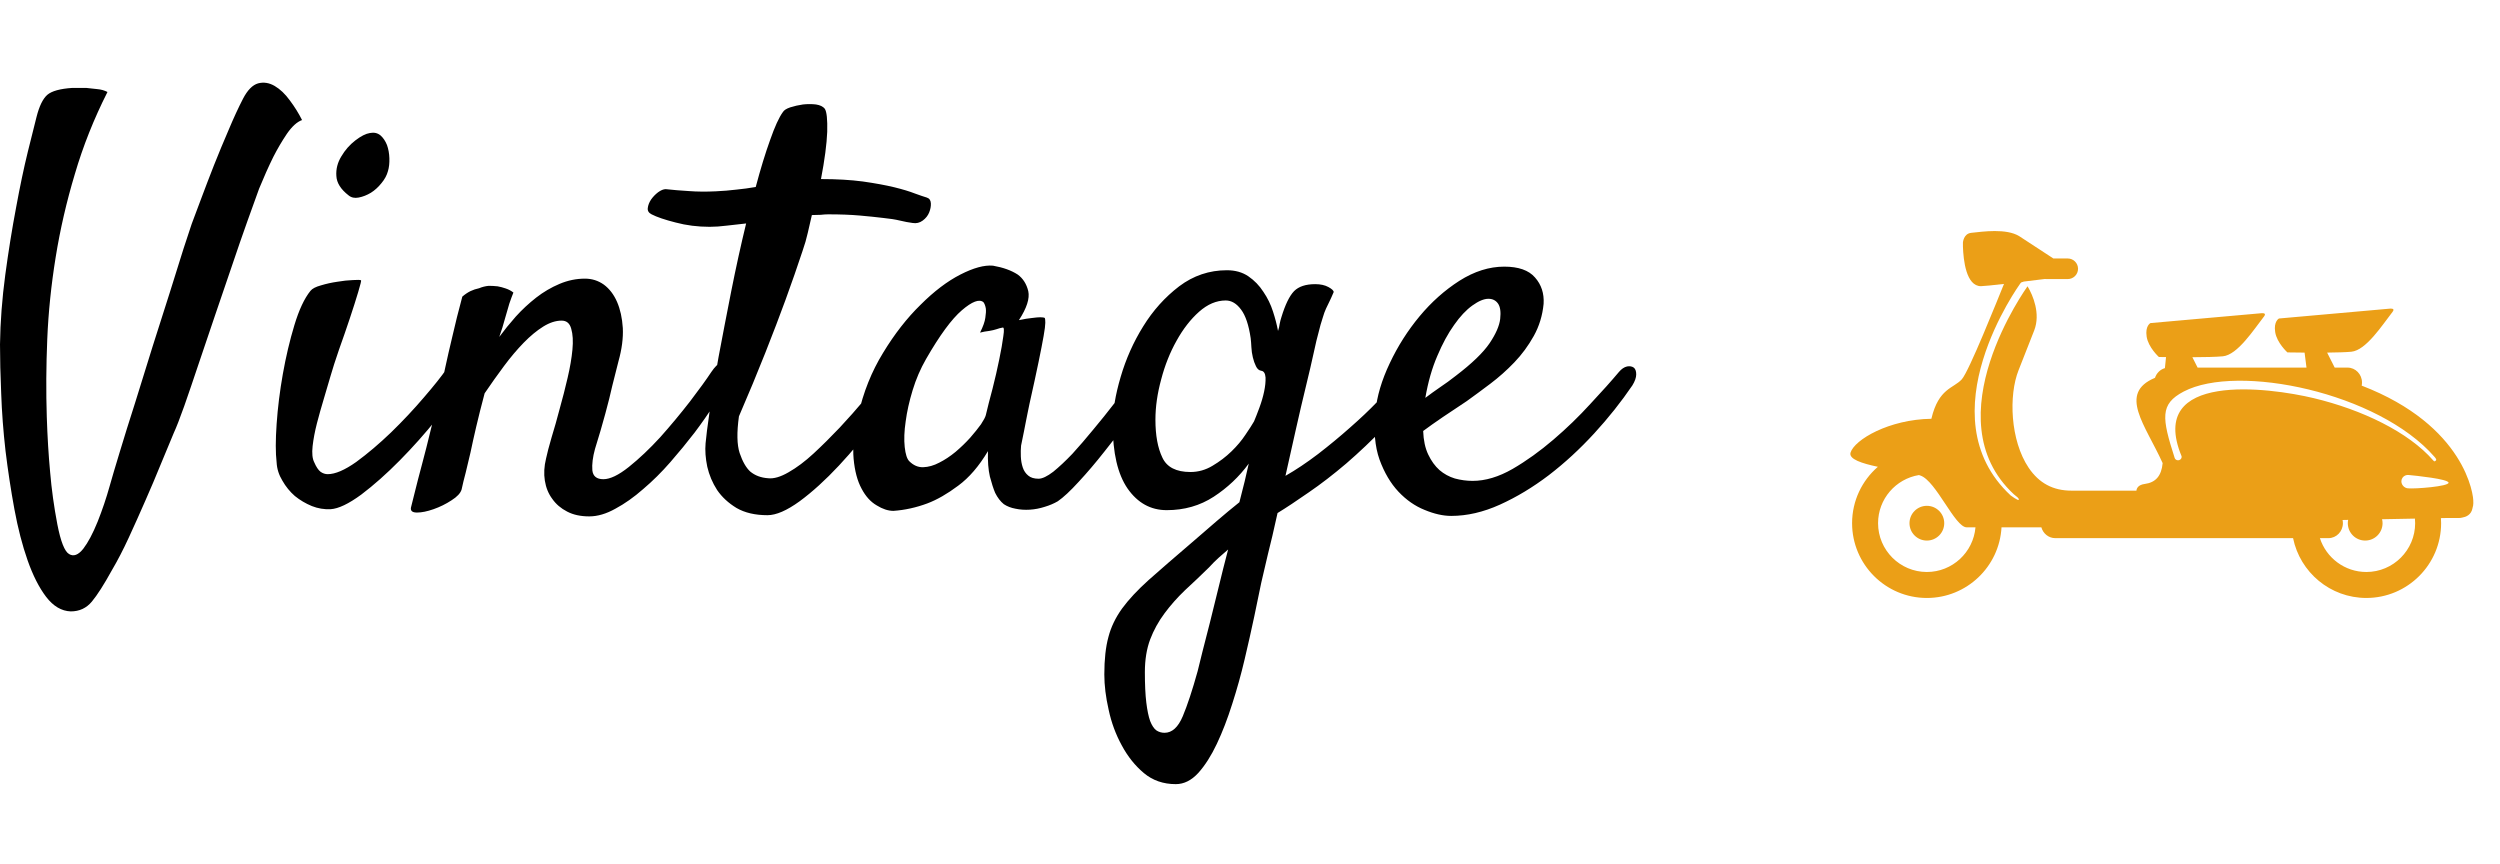 <?xml version="1.0" standalone="no"?>
<svg xmlns="http://www.w3.org/2000/svg" viewBox="0 0 104.204 36" width="104.204" height="36"><g fill="#eb9f17" color="#eb9f17" transform="translate(76.204, 4) scale(0.28)"><svg width="100.0" height="100.0" x="0.0" y="0.0" viewBox="0 0 100 100"><g><g><circle cx="14.681" cy="63.599" r="2.586"></circle><path d="M96.024,60.472c0.089-1.027-1.209-11.416-16.612-17.352c0.029-0.148,0.046-0.301,0.046-0.458    c0-1.229-0.966-2.227-2.159-2.227h-1.907l-1.127-2.231c1.432-0.015,2.784-0.052,3.605-0.129c2.2-0.209,4.598-3.965,6.141-5.944    c0.464-0.594-0.438-0.468-0.438-0.468l-16.479,1.465c0,0-0.812,0.415-0.562,2.022c0.25,1.607,1.819,3.025,1.819,3.025    s1.089,0.02,2.557,0.03l0.285,2.229H54.984l-0.778-1.542c1.755-0.007,3.536-0.041,4.533-0.136c2.2-0.208,4.598-3.965,6.141-5.943    c0.463-0.594-0.438-0.468-0.438-0.468l-16.48,1.465c0,0-0.812,0.415-0.562,2.022s1.82,3.026,1.82,3.026s0.41,0.007,1.062,0.016    l-0.164,1.641c-0.696,0.197-1.249,0.742-1.476,1.443c-5.543,2.313-1.439,6.993,1.138,12.697c-0.178,1.925-1.053,2.889-2.662,3.103    c-0.945,0.126-1.197,0.604-1.244,0.996h-9.67c-2.734,0-4.814-1.112-6.362-3.397c-2.754-4.073-3.001-10.81-1.503-14.547    c0.659-1.644,1.528-3.852,2.326-5.916c0.96-2.481-0.189-5.235-0.999-6.561c-0.014,0.04-14.209,19.638-2.051,30.95    c0.202,0.188,0.917,0.652,0.729,0.854c-0.099,0.105-1.092-0.579-1.189-0.669c-12.789-11.9,1.312-31.376,1.451-31.578    c0.104-0.149,0.273-0.217,0.442-0.207c-0.009-0.013-0.022-0.031-0.03-0.042c1.475-0.178,2.754-0.337,3.233-0.397    c0.063,0.008,0.128,0.014,0.193,0.014h3.208c0.848,0,1.534-0.687,1.534-1.533s-0.687-1.533-1.534-1.533h-2.141l-5.083-3.324    c-1.918-1.177-5.401-0.681-7.149-0.492c-1.151,0.124-1.229,1.456-1.229,1.456c0.008,0.146-0.006,0.351,0.002,0.6    c0.065,1.998,0.475,5.883,2.682,5.883c0.376,0,1.791-0.148,3.429-0.335c-0.956,2.341-5.21,13.032-6.288,14.209    c-1.234,1.349-3.438,1.312-4.514,5.832c-0.002,0.011-0.003,0.022-0.004,0.034c-6.315,0.088-11.44,3.113-12.035,5.031    c-0.303,0.977,1.689,1.613,4.064,2.118C5.039,57.245,3.55,60.25,3.55,63.599c0,6.138,4.994,11.131,11.131,11.131    c5.93,0,10.792-4.662,11.113-10.514h5.933c0.26,0.93,1.089,1.609,2.073,1.609h35.396c1.035,5.074,5.532,8.904,10.907,8.904    c6.138,0,11.131-4.993,11.131-11.131c0-0.254-0.012-0.504-0.029-0.755l0.779-0.015h1.887c0.185,0,0.363-0.026,0.535-0.071    c0.466-0.079,1.318-0.363,1.498-1.388c0.003-0.016,0.006-0.032,0.008-0.049c0.076-0.225,0.118-0.467,0.118-0.719    C96.031,60.558,96.026,60.515,96.024,60.472z M14.681,70.862c-4.005,0-7.264-3.258-7.264-7.264c0-3.603,2.636-6.599,6.081-7.166    c0.081,0.024,0.157,0.05,0.229,0.074c2.345,0.823,5.127,7.709,6.883,7.709h1.307C21.602,67.933,18.478,70.862,14.681,70.862z     M72.289,44.988c-6.73-1.615-24.872-3.988-19.712,8.587c0.106,0.259-0.06,0.548-0.337,0.636c-0.062,0.019-0.125,0.027-0.187,0.024    c-0.214-0.008-0.416-0.14-0.482-0.347c-1.91-5.972-2.231-8.014,1.346-9.889c8.041-4.214,28.97,0.132,37.331,9.721    c0.189,0.215,0.388,0.457,0.142,0.604c-0.112,0.067-0.147,0.139-0.332-0.074C86.369,50.023,79.498,46.718,72.289,44.988z     M80.104,70.862c-3.229,0-5.972-2.118-6.914-5.037h1.265c1.192,0,2.159-0.997,2.159-2.227c0-0.163-0.019-0.322-0.052-0.477    l0.832-0.016c-0.031,0.159-0.05,0.323-0.05,0.492c0,1.43,1.158,2.587,2.587,2.587c1.428,0,2.586-1.157,2.586-2.587    c0-0.203-0.029-0.398-0.073-0.588l4.891-0.093c0.021,0.224,0.033,0.451,0.033,0.681C87.368,67.604,84.109,70.862,80.104,70.862z     M86.293,58.41c-0.562-0.051-0.998-0.544-0.972-1.09c0.009-0.192,0.074-0.367,0.18-0.507c0.193-0.267,0.525-0.426,0.894-0.391    c1.019,0.096,5.92,0.595,5.947,1.148C92.366,58.122,87.376,58.512,86.293,58.41z"></path></g></g></svg></g><path fill="#000000" fill-rule="nonzero" d="M2.95 22.10L2.95 22.10Q2.37 22.08 1.92 21.49Q1.48 20.91 1.15 19.97Q0.82 19.03 0.60 17.84Q0.38 16.64 0.23 15.41Q0.09 14.18 0.05 13.02Q0 11.86 0 10.97L0 10.97Q0.02 9.56 0.22 8.07Q0.42 6.59 0.67 5.27Q0.91 3.96 1.16 2.94Q1.41 1.92 1.52 1.50L1.52 1.50Q1.69 0.82 1.97 0.57Q2.25 0.33 3.02 0.28L3.02 0.28L3.59 0.28Q3.82 0.30 4.05 0.33Q4.29 0.35 4.48 0.45L4.48 0.45Q3.63 2.13 3.12 3.87Q2.60 5.60 2.32 7.34Q2.04 9.07 1.97 10.75Q1.90 12.42 1.95 13.99L1.95 13.99Q1.99 15.23 2.09 16.30Q2.18 17.37 2.39 18.47L2.39 18.47Q2.60 19.55 2.88 19.71Q3.16 19.88 3.47 19.49Q3.77 19.10 4.07 18.36Q4.36 17.63 4.57 16.88L4.57 16.88Q4.71 16.38 4.99 15.46Q5.27 14.53 5.63 13.41Q5.98 12.28 6.36 11.06Q6.75 9.84 7.08 8.80Q7.41 7.76 7.65 6.98Q7.90 6.21 7.99 5.95L7.99 5.95Q8.13 5.58 8.38 4.91Q8.63 4.24 8.92 3.50Q9.21 2.77 9.53 2.03Q9.84 1.29 10.13 0.73L10.13 0.73Q10.41 0.19 10.76 0.09Q11.11 0 11.45 0.20Q11.79 0.40 12.08 0.80Q12.38 1.20 12.59 1.62L12.59 1.62Q12.28 1.73 11.96 2.19Q11.65 2.65 11.39 3.16L11.39 3.16Q11.09 3.77 10.80 4.48L10.80 4.48Q10.62 4.99 10.31 5.84Q10.01 6.68 9.67 7.69Q9.33 8.70 8.96 9.77Q8.60 10.85 8.27 11.81Q7.95 12.77 7.68 13.54Q7.41 14.30 7.24 14.67L7.24 14.67Q7.01 15.23 6.70 15.97Q6.40 16.71 6.06 17.48Q5.72 18.26 5.37 19.02Q5.02 19.78 4.66 20.39L4.66 20.39Q4.17 21.28 3.83 21.69Q3.49 22.10 2.95 22.10ZM16.17 3.75L16.17 3.75Q16.10 4.01 15.90 4.25Q15.70 4.50 15.46 4.65Q15.21 4.80 14.95 4.85Q14.70 4.90 14.53 4.76L14.53 4.76Q14.04 4.38 14.02 3.95Q13.99 3.52 14.23 3.13Q14.46 2.74 14.81 2.47Q15.16 2.20 15.42 2.16L15.42 2.16Q15.68 2.11 15.86 2.26Q16.03 2.41 16.13 2.66Q16.22 2.91 16.23 3.21Q16.24 3.52 16.17 3.75ZM12.94 8.74L12.94 8.74Q13.05 8.60 13.38 8.51Q13.71 8.41 14.06 8.36Q14.41 8.30 14.71 8.29Q15 8.27 15.05 8.30L15.05 8.30Q15.07 8.32 14.93 8.79Q14.79 9.26 14.58 9.89Q14.37 10.52 14.13 11.19Q13.90 11.86 13.78 12.28L13.78 12.28Q13.66 12.70 13.50 13.23Q13.34 13.76 13.21 14.26Q13.08 14.77 13.03 15.21Q12.98 15.66 13.10 15.89L13.10 15.89Q13.22 16.17 13.36 16.28Q13.50 16.38 13.66 16.38L13.66 16.38Q14.13 16.38 14.85 15.87Q15.56 15.35 16.30 14.64Q17.04 13.92 17.67 13.18Q18.30 12.45 18.61 12L18.61 12Q18.80 11.77 19.00 11.70Q19.20 11.63 19.32 11.72Q19.45 11.81 19.46 12.02Q19.48 12.23 19.31 12.52L19.31 12.52Q18.94 13.17 18.21 14.07Q17.48 14.98 16.66 15.81Q15.84 16.64 15.06 17.23Q14.27 17.81 13.78 17.84L13.78 17.84Q13.38 17.86 13.00 17.71Q12.61 17.55 12.29 17.29Q11.98 17.02 11.77 16.65Q11.55 16.29 11.53 15.89L11.53 15.89Q11.46 15.30 11.53 14.29Q11.60 13.27 11.79 12.20Q11.98 11.13 12.27 10.17Q12.56 9.21 12.94 8.74ZM24.56 18.14L24.56 18.14Q24.02 18.14 23.64 17.94Q23.25 17.74 23.02 17.41Q22.78 17.09 22.71 16.65Q22.64 16.22 22.76 15.73L22.76 15.73Q22.83 15.40 22.99 14.85Q23.16 14.30 23.33 13.65Q23.51 13.01 23.66 12.36Q23.81 11.72 23.86 11.19Q23.91 10.66 23.81 10.32Q23.72 9.98 23.41 9.98L23.41 9.98Q23.04 9.98 22.64 10.23Q22.24 10.48 21.83 10.90Q21.42 11.32 21.01 11.87Q20.60 12.42 20.20 13.01L20.20 13.01Q19.99 13.80 19.85 14.40Q19.71 15 19.61 15.48Q19.50 15.96 19.41 16.32Q19.31 16.69 19.24 17.02L19.24 17.02Q19.17 17.25 18.82 17.47Q18.47 17.70 18.07 17.84Q17.67 17.98 17.38 17.98Q17.09 17.98 17.13 17.77L17.13 17.77Q17.16 17.63 17.29 17.13Q17.41 16.64 17.59 15.97Q17.77 15.30 17.95 14.55Q18.14 13.80 18.30 13.13L18.30 13.13Q18.42 12.59 18.56 11.93L18.56 11.93Q18.68 11.37 18.86 10.62Q19.03 9.87 19.27 8.98L19.27 8.98Q19.43 8.84 19.61 8.75Q19.78 8.67 19.97 8.63L19.97 8.63Q20.16 8.55 20.37 8.53L20.37 8.53Q20.55 8.53 20.74 8.55L20.74 8.55Q20.91 8.58 21.08 8.64Q21.26 8.70 21.40 8.81L21.40 8.81Q21.33 8.98 21.23 9.27Q21.14 9.56 21.05 9.89L21.05 9.89Q20.95 10.27 20.81 10.66L20.81 10.66Q21.12 10.24 21.50 9.81Q21.89 9.38 22.35 9.02Q22.80 8.67 23.32 8.45Q23.84 8.23 24.38 8.23L24.38 8.23Q24.82 8.23 25.17 8.48Q25.52 8.74 25.72 9.20Q25.92 9.66 25.96 10.29Q25.99 10.92 25.78 11.67L25.78 11.67L25.52 12.70Q25.41 13.20 25.23 13.86Q25.05 14.53 24.80 15.33L24.80 15.33Q24.66 15.84 24.69 16.22Q24.73 16.59 25.15 16.59L25.15 16.59Q25.57 16.59 26.21 16.08Q26.86 15.56 27.52 14.84Q28.17 14.11 28.76 13.35Q29.34 12.59 29.65 12.12L29.65 12.12Q29.86 11.81 30.05 11.72Q30.23 11.63 30.34 11.70Q30.45 11.77 30.45 12.01Q30.45 12.26 30.26 12.63L30.26 12.63Q30.09 12.96 29.75 13.50Q29.41 14.04 28.95 14.65Q28.48 15.26 27.94 15.88Q27.40 16.50 26.81 17.00Q26.23 17.51 25.65 17.82Q25.08 18.14 24.56 18.14ZM37.34 11.63L37.34 11.63Q37.43 11.48 37.58 11.45Q37.73 11.41 37.83 11.48Q37.92 11.55 37.93 11.72Q37.95 11.88 37.80 12.16L37.80 12.16Q37.34 13.05 36.57 14.09Q35.81 15.12 34.97 16.02Q34.13 16.92 33.33 17.51Q32.53 18.09 31.99 18.09L31.99 18.09Q31.22 18.09 30.70 17.79Q30.19 17.48 29.89 17.04Q29.60 16.59 29.48 16.07Q29.37 15.54 29.41 15.09L29.41 15.09Q29.44 14.72 29.58 13.75Q29.72 12.77 29.95 11.50Q30.19 10.22 30.48 8.75Q30.77 7.29 31.10 5.93L31.10 5.93Q30.70 5.98 30.30 6.02Q29.91 6.07 29.58 6.07L29.58 6.07Q28.83 6.07 28.16 5.89Q27.49 5.72 27.16 5.55L27.16 5.55Q26.98 5.46 27 5.29Q27.02 5.11 27.14 4.93Q27.26 4.76 27.43 4.63Q27.61 4.50 27.75 4.50L27.75 4.50Q28.20 4.55 28.71 4.58Q29.23 4.62 29.84 4.59L29.84 4.59Q30.28 4.57 30.69 4.52Q31.10 4.48 31.50 4.41L31.50 4.41Q31.80 3.28 32.10 2.45Q32.39 1.62 32.63 1.29L32.63 1.29Q32.70 1.17 32.94 1.09Q33.19 1.01 33.47 0.97Q33.75 0.94 34.01 0.97Q34.27 1.01 34.38 1.15L34.38 1.15Q34.50 1.34 34.48 2.11Q34.45 2.88 34.22 4.08L34.22 4.08Q35.20 4.08 35.96 4.18Q36.73 4.29 37.27 4.42Q37.80 4.55 38.13 4.68Q38.46 4.80 38.63 4.85L38.63 4.85Q38.79 4.90 38.80 5.09Q38.81 5.27 38.73 5.47Q38.65 5.67 38.46 5.81Q38.27 5.95 38.04 5.91L38.04 5.91Q37.80 5.88 37.51 5.81Q37.22 5.74 36.81 5.70Q36.40 5.65 35.84 5.60Q35.27 5.55 34.52 5.55L34.52 5.55Q34.38 5.55 34.21 5.57Q34.03 5.58 33.84 5.58L33.84 5.58Q33.75 5.95 33.67 6.32Q33.59 6.68 33.45 7.08L33.45 7.08Q33.14 8.02 32.74 9.12L32.74 9.12Q32.39 10.08 31.90 11.32Q31.41 12.56 30.80 13.97L30.80 13.97Q30.66 14.98 30.83 15.50Q31.01 16.03 31.27 16.27L31.27 16.27Q31.57 16.52 32.02 16.55L32.02 16.55Q32.37 16.59 32.87 16.30Q33.38 16.01 33.91 15.52Q34.45 15.02 35.00 14.44Q35.55 13.85 36.02 13.29Q36.49 12.73 36.84 12.27Q37.20 11.81 37.34 11.63ZM47.95 12.89L47.95 12.89Q47.63 13.36 47.11 14.05Q46.59 14.74 46.04 15.43Q45.49 16.13 44.96 16.70Q44.44 17.27 44.09 17.51L44.09 17.51Q43.85 17.65 43.55 17.74Q43.24 17.84 42.93 17.86Q42.61 17.88 42.33 17.82Q42.05 17.77 41.84 17.63L41.84 17.63Q41.63 17.46 41.48 17.16L41.48 17.16Q41.37 16.90 41.26 16.48Q41.16 16.05 41.18 15.42L41.18 15.42Q40.62 16.36 39.94 16.86Q39.26 17.37 38.65 17.60L38.65 17.60Q37.95 17.86 37.24 17.91L37.24 17.91Q36.91 17.91 36.54 17.68Q36.16 17.46 35.91 16.98Q35.65 16.50 35.58 15.74Q35.51 14.98 35.77 13.92L35.77 13.92Q36.09 12.49 36.81 11.32Q37.52 10.15 38.37 9.32Q39.21 8.48 40.03 8.06Q40.85 7.64 41.39 7.69L41.39 7.69Q42.02 7.80 42.42 8.06L42.42 8.06Q42.75 8.30 42.86 8.75Q42.96 9.21 42.47 9.96L42.47 9.96Q42.80 9.89 43.02 9.87Q43.24 9.84 43.36 9.84L43.36 9.84Q43.50 9.84 43.55 9.87L43.55 9.87Q43.57 9.91 43.57 10.07Q43.57 10.22 43.50 10.62Q43.43 11.02 43.29 11.70Q43.15 12.38 42.91 13.45L42.91 13.45Q42.87 13.66 42.83 13.84Q42.80 14.02 42.76 14.19Q42.73 14.37 42.68 14.60Q42.63 14.84 42.56 15.19L42.56 15.19Q42.54 15.40 42.55 15.64Q42.56 15.89 42.63 16.10Q42.70 16.31 42.86 16.44Q43.01 16.57 43.29 16.57L43.29 16.57Q43.52 16.57 43.90 16.28Q44.27 15.98 44.70 15.53Q45.12 15.07 45.57 14.52Q46.03 13.97 46.43 13.45Q46.83 12.94 47.14 12.54Q47.46 12.14 47.60 11.95L47.60 11.95Q47.79 11.74 47.98 11.71Q48.16 11.67 48.26 11.81Q48.35 11.95 48.29 12.23Q48.23 12.52 47.95 12.89ZM41.09 13.92L41.09 13.92Q41.20 13.45 41.37 12.82Q41.53 12.19 41.65 11.60Q41.77 11.02 41.82 10.63Q41.88 10.24 41.79 10.27L41.79 10.27Q41.67 10.29 41.53 10.34L41.53 10.34Q41.41 10.38 41.23 10.41Q41.04 10.43 40.85 10.48L40.85 10.48Q41.04 10.10 41.07 9.86Q41.11 9.61 41.09 9.47L41.09 9.47Q41.06 9.30 40.99 9.21L40.99 9.21Q40.73 9 40.09 9.55Q39.45 10.10 38.60 11.58L38.60 11.58Q38.25 12.19 38.04 12.88Q37.83 13.57 37.75 14.18Q37.66 14.79 37.71 15.25Q37.76 15.70 37.90 15.84L37.90 15.84Q38.16 16.10 38.48 16.09Q38.81 16.08 39.15 15.90Q39.49 15.73 39.83 15.45Q40.17 15.16 40.44 14.86Q40.71 14.55 40.89 14.30Q41.06 14.04 41.09 13.92ZM52.57 20.91L52.57 20.91Q52.45 21.47 52.28 22.31Q52.10 23.16 51.88 24.09Q51.66 25.03 51.36 25.96Q51.07 26.88 50.72 27.62Q50.37 28.36 49.95 28.83Q49.52 29.30 49.01 29.30L49.01 29.30Q48.23 29.30 47.68 28.84Q47.13 28.38 46.76 27.69Q46.38 27 46.21 26.20Q46.03 25.41 46.03 24.73L46.03 24.73Q46.03 23.79 46.20 23.17Q46.36 22.55 46.77 21.98Q47.18 21.42 47.88 20.79Q48.59 20.16 49.69 19.22L49.69 19.22Q50.23 18.75 50.72 18.33Q51.21 17.91 51.66 17.55L51.66 17.55Q51.77 17.09 51.88 16.68Q51.98 16.27 52.05 15.94L52.05 15.94Q51.45 16.76 50.59 17.32Q49.73 17.88 48.63 17.88L48.63 17.88Q47.63 17.88 47.00 16.98Q46.38 16.08 46.38 14.32L46.38 14.32Q46.38 13.45 46.71 12.33Q47.04 11.20 47.65 10.22Q48.26 9.23 49.15 8.55Q50.04 7.88 51.14 7.88L51.14 7.88Q51.66 7.88 52.03 8.13Q52.41 8.39 52.66 8.78Q52.92 9.16 53.06 9.60Q53.20 10.03 53.27 10.41L53.27 10.41Q53.32 10.27 53.34 10.11Q53.37 9.96 53.41 9.84L53.41 9.84Q53.65 9.05 53.94 8.75Q54.23 8.46 54.82 8.46L54.82 8.46Q55.15 8.46 55.37 8.58Q55.59 8.70 55.59 8.79L55.59 8.79Q55.48 9.05 55.41 9.19Q55.34 9.33 55.27 9.48Q55.20 9.63 55.13 9.87Q55.05 10.10 54.94 10.55L54.94 10.55Q54.89 10.71 54.76 11.31Q54.63 11.91 54.43 12.73Q54.23 13.55 54.01 14.53Q53.79 15.52 53.58 16.45L53.58 16.45Q54.23 16.08 54.94 15.54Q55.64 15 56.27 14.44Q56.91 13.88 57.40 13.37Q57.89 12.87 58.13 12.54L58.13 12.54Q58.31 12.26 58.55 12.14Q58.78 12.02 58.96 12.06Q59.13 12.09 59.17 12.27Q59.20 12.45 59.02 12.75L59.02 12.75Q58.48 13.62 57.70 14.43Q56.93 15.23 56.12 15.93Q55.31 16.62 54.55 17.14Q53.79 17.67 53.25 18L53.25 18Q53.02 19.05 52.85 19.71Q52.69 20.37 52.57 20.91ZM49.62 16.29L49.62 16.29Q50.11 16.29 50.54 16.03Q50.98 15.77 51.33 15.43Q51.68 15.09 51.91 14.74Q52.15 14.39 52.27 14.18L52.27 14.18Q52.36 13.97 52.49 13.62Q52.62 13.27 52.69 12.94Q52.76 12.61 52.75 12.35Q52.73 12.09 52.57 12.07L52.57 12.07Q52.43 12.05 52.35 11.88Q52.27 11.72 52.22 11.51Q52.17 11.30 52.16 11.09Q52.15 10.88 52.13 10.71L52.13 10.71Q52.01 9.89 51.73 9.52Q51.45 9.14 51.09 9.14L51.09 9.14Q50.51 9.14 49.98 9.61Q49.45 10.08 49.04 10.82Q48.63 11.55 48.40 12.43Q48.16 13.31 48.16 14.11L48.16 14.11Q48.16 15.09 48.45 15.69Q48.73 16.29 49.62 16.29ZM48.54 27.16L48.54 27.16Q49.01 27.16 49.30 26.47Q49.59 25.78 49.92 24.59L49.92 24.59Q49.99 24.30 50.12 23.78Q50.25 23.25 50.43 22.57Q50.60 21.89 50.79 21.11Q50.98 20.32 51.19 19.52L51.19 19.52Q51 19.69 50.80 19.86Q50.60 20.04 50.39 20.27L50.39 20.27Q49.88 20.77 49.39 21.22Q48.91 21.68 48.54 22.18Q48.16 22.69 47.94 23.27Q47.72 23.86 47.72 24.63L47.72 24.63Q47.72 25.41 47.78 25.90Q47.84 26.39 47.94 26.67Q48.05 26.95 48.20 27.06Q48.35 27.16 48.54 27.16ZM68.04 12.68L68.04 12.68Q67.34 13.71 66.45 14.68Q65.55 15.66 64.56 16.42Q63.56 17.18 62.52 17.65Q61.48 18.12 60.49 18.12L60.49 18.12Q59.98 18.12 59.38 17.87Q58.78 17.63 58.29 17.11Q57.80 16.59 57.50 15.77Q57.21 14.95 57.33 13.78L57.33 13.78Q57.42 12.82 57.93 11.75Q58.43 10.69 59.17 9.80Q59.91 8.91 60.83 8.32Q61.76 7.73 62.70 7.73L62.70 7.73Q63.59 7.73 63.98 8.18Q64.38 8.63 64.34 9.28L64.34 9.28Q64.27 10.01 63.93 10.62Q63.59 11.23 63.12 11.72Q62.65 12.21 62.12 12.61Q61.59 13.01 61.13 13.34L61.13 13.34Q60.61 13.69 60.14 14.00Q59.67 14.32 59.32 14.58L59.32 14.58Q59.34 15.16 59.53 15.56Q59.72 15.96 60 16.21Q60.28 16.45 60.64 16.56Q61.01 16.66 61.38 16.66L61.38 16.66Q62.18 16.66 63.05 16.16Q63.91 15.66 64.75 14.94Q65.58 14.23 66.29 13.45Q67.01 12.68 67.48 12.12L67.48 12.12Q67.64 11.93 67.82 11.89Q67.99 11.86 68.10 11.94Q68.20 12.02 68.20 12.22Q68.20 12.42 68.04 12.68ZM62.04 9.07L62.04 9.07Q61.76 9.07 61.37 9.35Q60.98 9.63 60.61 10.16Q60.23 10.69 59.91 11.45Q59.58 12.21 59.41 13.20L59.41 13.20Q59.70 12.98 60.02 12.76Q60.35 12.54 60.68 12.28L60.68 12.28Q61.69 11.51 62.09 10.92Q62.48 10.34 62.53 9.91L62.53 9.91Q62.58 9.47 62.44 9.27Q62.30 9.07 62.04 9.07Z" transform="translate(0, 3.384)"></path></svg>